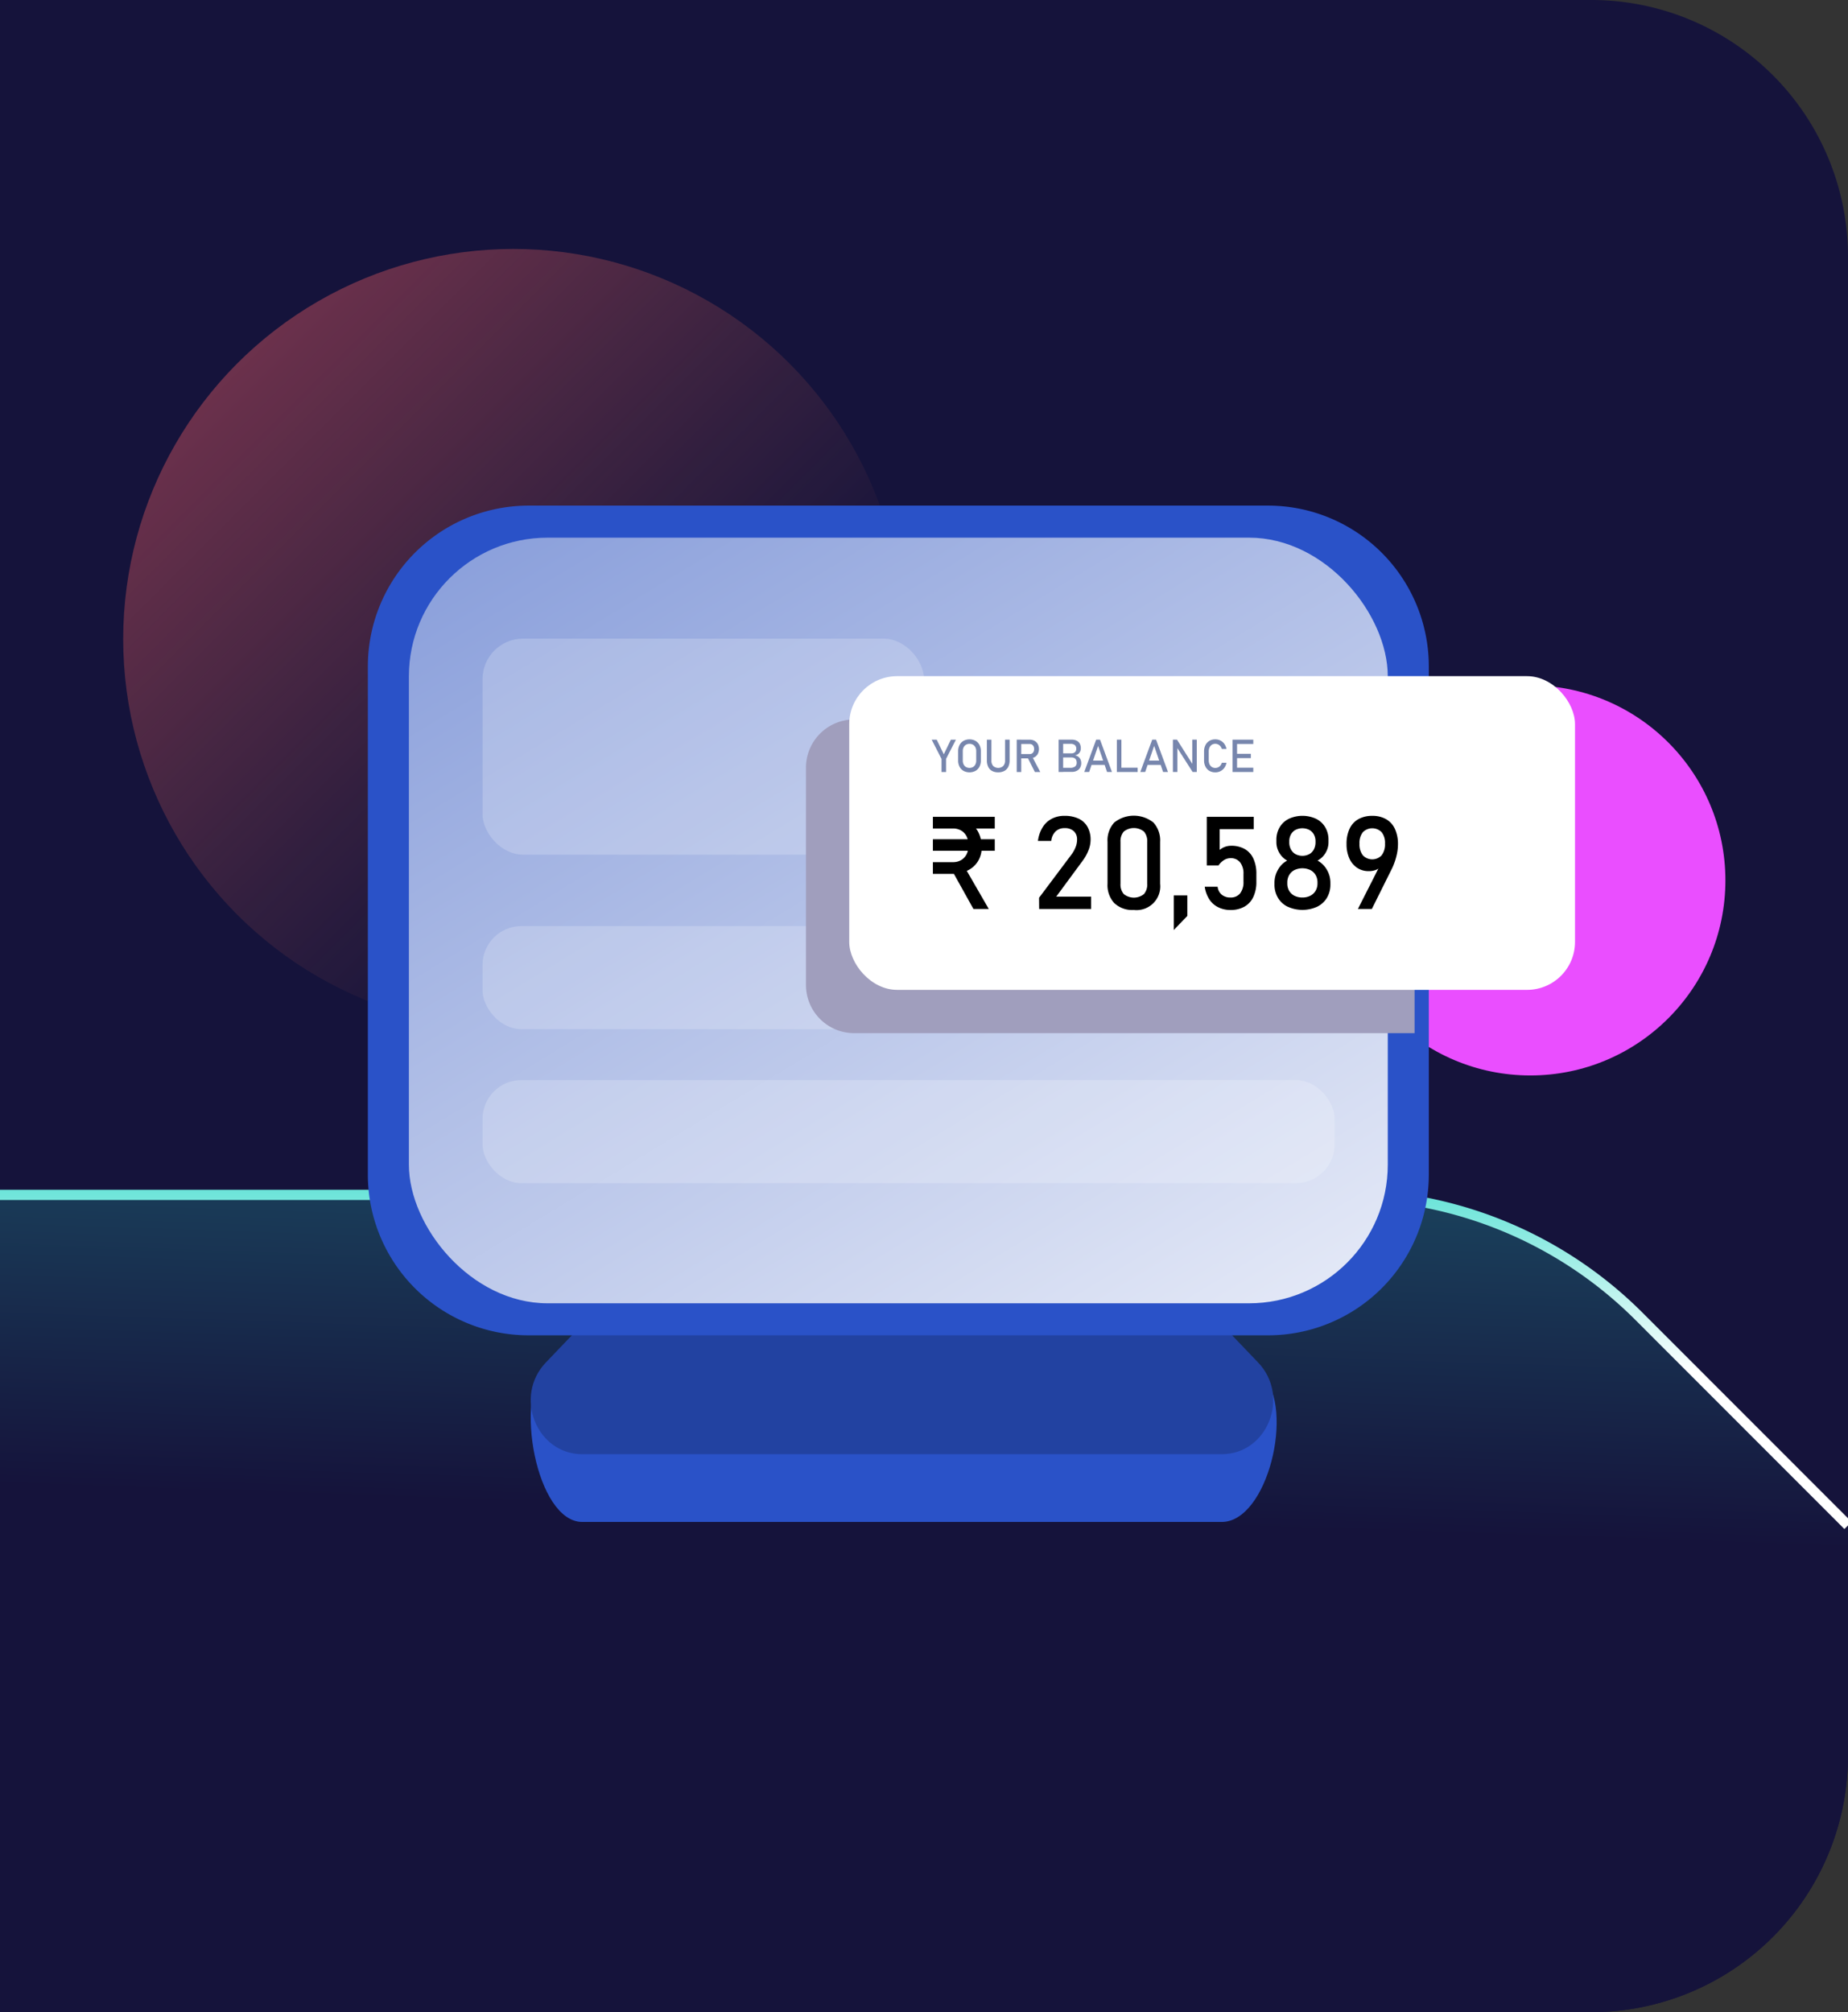 <svg xmlns="http://www.w3.org/2000/svg" xmlns:xlink="http://www.w3.org/1999/xlink" width="180" height="196" viewBox="0 0 180 196">
  <rect x="0" y="0" width="180" height="196" fill="#333333" stroke="none"/>
  <defs>
    <linearGradient id="linear-gradient" x1="0.497" y1="0.395" x2="0.634" y2="-1.369" gradientUnits="objectBoundingBox">
      <stop offset="0" stop-color="#15133b"/>
      <stop offset="1" stop-color="#2ad8c8"/>
    </linearGradient>
    <linearGradient id="linear-gradient-2" x1="0.499" y1="0.524" x2="0.523" y2="-0.215" gradientUnits="objectBoundingBox">
      <stop offset="0" stop-color="#fff"/>
      <stop offset="1" stop-color="#2ad8c8"/>
    </linearGradient>
    <linearGradient id="linear-gradient-3" x1="-0.626" y1="-0.626" x2="0.709" y2="0.709" gradientUnits="objectBoundingBox">
      <stop offset="0" stop-color="#f53b89"/>
      <stop offset="0.491" stop-color="#f2596b" stop-opacity="0.478"/>
      <stop offset="0.842" stop-color="#f06d57" stop-opacity="0.133"/>
      <stop offset="1" stop-color="#f07550" stop-opacity="0"/>
    </linearGradient>
    <linearGradient id="linear-gradient-4" x1="-0.977" y1="-0.519" x2="-0.121" y2="0.338" gradientUnits="objectBoundingBox">
      <stop offset="0" stop-color="#9a66ff" stop-opacity="0"/>
      <stop offset="1" stop-color="#ea4eff"/>
    </linearGradient>
    <linearGradient id="linear-gradient-5" x1="1.154" y1="1.336" x2="-0.053" y2="-0.207" gradientUnits="objectBoundingBox">
      <stop offset="0" stop-color="#fff"/>
      <stop offset="1" stop-color="#7a92d6"/>
    </linearGradient>
  </defs>
  <g id="Group_462" data-name="Group 462" transform="translate(-77 -1890.75)">
    <g id="Group_462-2" data-name="Group 462">
      <path id="Path_283" data-name="Path 283" d="M257,1915.75v146a24.99,24.99,0,0,1-19.36,24.35,24.389,24.389,0,0,1-5.64.65H77v-196H232A25,25,0,0,1,257,1915.75Z" fill="#15133b"/>
    </g>
    <path id="Path_284" data-name="Path 284" d="M257,2039.34v22.41a25,25,0,0,1-25,25H77v-79.61H207.97a40.663,40.663,0,0,1,28.74,11.9Z" fill="url(#linear-gradient)"/>
    <g id="Group_463" data-name="Group 463">
      <path id="Path_285" data-name="Path 285" d="M257,2038.64v.7l-.35.35-.65-.65-19.64-19.65a39.91,39.91,0,0,0-28.39-11.75H77v-1H207.97a40.887,40.887,0,0,1,29.09,12.05L256,2037.64Z" fill="url(#linear-gradient-2)"/>
    </g>
    <circle id="Ellipse_45" data-name="Ellipse 45" cx="38" cy="38" r="38" transform="translate(89 1915)" fill="url(#linear-gradient-3)"/>
    <circle id="Ellipse_46" data-name="Ellipse 46" cx="19" cy="19" r="19" transform="translate(207.059 1957.507)" fill="url(#linear-gradient-4)"/>
    <g id="Group_464" data-name="Group 464">
      <path id="Path_286" data-name="Path 286" d="M196,2039H133.714c-4.463,0-6.7-12.1-3.542-15.4l12.554-6.656h44.259l12.989,7.756C203.13,2028,200.46,2039,196,2039Z" fill="#2a52c8"/>
      <path id="Path_287" data-name="Path 287" d="M196,2032.4H133.714c-4.463,0-6.7-5.639-3.542-8.937l12.554-13.119h44.259l12.554,13.119C202.7,2026.761,200.46,2032.4,196,2032.4Z" fill="#2242a1"/>
      <path id="Path_288" data-name="Path 288" d="M216.17,1955.62v49.59a15.659,15.659,0,0,1-15.62,15.61h-72.1a15.659,15.659,0,0,1-15.62-15.61v-49.59A15.667,15.667,0,0,1,128.45,1940h72.1A15.667,15.667,0,0,1,216.17,1955.62Z" fill="#2a52c8"/>
      <rect id="Rectangle_168" data-name="Rectangle 168" width="95.346" height="74.578" rx="13.509" transform="translate(116.827 1943.123)" fill="url(#linear-gradient-5)"/>
    </g>
    <g id="Group_465" data-name="Group 465">
      <rect id="Rectangle_169" data-name="Rectangle 169" width="43" height="21.043" rx="3.946" transform="translate(124 1952.957)" fill="#fff" opacity="0.2"/>
      <rect id="Rectangle_170" data-name="Rectangle 170" width="83" height="10.043" rx="3.788" transform="translate(124 1980.957)" fill="#fff" opacity="0.2"/>
      <rect id="Rectangle_171" data-name="Rectangle 171" width="83" height="10.043" rx="3.788" transform="translate(124 1995.957)" fill="#fff" opacity="0.2"/>
    </g>
    <g id="Group_472" data-name="Group 472">
      <path id="Path_289" data-name="Path 289" d="M214.783,1960.828v30.559h-54.6a4.693,4.693,0,0,1-4.679-4.668V1965.5a4.693,4.693,0,0,1,4.679-4.668Z" fill="#a09ebd"/>
      <rect id="Rectangle_172" data-name="Rectangle 172" width="70.693" height="30.558" rx="4.673" transform="translate(159.717 1956.613)" fill="#fff"/>
      <g id="Group_471" data-name="Group 471">
        <g id="Group_468" data-name="Group 468">
          <g id="Group_466" data-name="Group 466">
            <path id="Path_290" data-name="Path 290" d="M178.207,1978.2l3.129-4.174a3.06,3.06,0,0,0,.424-.744,2,2,0,0,0,.151-.718v-.013a1.089,1.089,0,0,0-.315-.834,1.26,1.26,0,0,0-.895-.3,1.232,1.232,0,0,0-.889.324,1.469,1.469,0,0,0-.414.917v.006h-1.3v-.006a3.344,3.344,0,0,1,.454-1.318,2.305,2.305,0,0,1,.886-.834,2.635,2.635,0,0,1,1.253-.287,3.127,3.127,0,0,1,1.371.275,1.926,1.926,0,0,1,.864.8,2.537,2.537,0,0,1,.3,1.267v.005a2.786,2.786,0,0,1-.2.995,4.262,4.262,0,0,1-.549,1l-2.6,3.531h3.4v1.2h-5.062Z"/>
            <path id="Path_291" data-name="Path 291" d="M185.526,1978.711a2.584,2.584,0,0,1-.651-1.877v-4.081a2.577,2.577,0,0,1,.654-1.881,3.062,3.062,0,0,1,3.819,0,2.583,2.583,0,0,1,.651,1.884v4.081a2.31,2.31,0,0,1-2.562,2.55A2.542,2.542,0,0,1,185.526,1978.711Zm2.9-.874a1.439,1.439,0,0,0,.318-1v-4.081a1.447,1.447,0,0,0-.315-1,1.572,1.572,0,0,0-1.975,0,1.447,1.447,0,0,0-.315,1v4.081a1.439,1.439,0,0,0,.318,1,1.563,1.563,0,0,0,1.969,0Z"/>
            <path id="Path_292" data-name="Path 292" d="M191.327,1977.97h1.321v2l-1.321,1.371Z"/>
            <path id="Path_293" data-name="Path 293" d="M195.645,1979.118a2.18,2.18,0,0,1-.858-.771,3.056,3.056,0,0,1-.441-1.217v-.006H195.6v.006a1.164,1.164,0,0,0,.4.768,1.276,1.276,0,0,0,.853.276,1.142,1.142,0,0,0,.935-.4,1.76,1.76,0,0,0,.33-1.14v-.753a1.746,1.746,0,0,0-.33-1.133,1.142,1.142,0,0,0-.935-.405,1.19,1.19,0,0,0-.63.185,1.781,1.781,0,0,0-.532.519h-1.148v-4.73h4.575v1.2H195.8v2.018a1.782,1.782,0,0,1,.525-.3,1.721,1.721,0,0,1,.592-.1,2.608,2.608,0,0,1,1.331.321,2.057,2.057,0,0,1,.839.939,3.5,3.5,0,0,1,.287,1.488v.753a3.41,3.41,0,0,1-.3,1.488,2.1,2.1,0,0,1-.864.942,2.723,2.723,0,0,1-1.364.324A2.651,2.651,0,0,1,195.645,1979.118Z"/>
            <path id="Path_294" data-name="Path 294" d="M202.428,1979.075a2.252,2.252,0,0,1-.954-.874,2.516,2.516,0,0,1-.337-1.311v-.149a2.521,2.521,0,0,1,.337-1.265,2.25,2.25,0,0,1,.9-.9,1.969,1.969,0,0,1-.763-.75,2.02,2.02,0,0,1-.287-1.034v-.216a2.389,2.389,0,0,1,.315-1.238,2.128,2.128,0,0,1,.889-.827,3.173,3.173,0,0,1,2.668,0,2.122,2.122,0,0,1,.889.827,2.4,2.4,0,0,1,.314,1.238v.216a1.985,1.985,0,0,1-.293,1.043,1.959,1.959,0,0,1-.774.741,2.325,2.325,0,0,1,.91.9,2.461,2.461,0,0,1,.343,1.262v.149a2.516,2.516,0,0,1-.336,1.311,2.26,2.26,0,0,1-.955.874,3.472,3.472,0,0,1-2.864,0Zm2.2-1.074a1.244,1.244,0,0,0,.515-.485,1.393,1.393,0,0,0,.183-.719v-.087a1.411,1.411,0,0,0-.183-.726,1.248,1.248,0,0,0-.515-.484,1.809,1.809,0,0,0-1.544,0,1.237,1.237,0,0,0-.515.488,1.419,1.419,0,0,0-.182.729v.092a1.376,1.376,0,0,0,.182.716,1.231,1.231,0,0,0,.515.479,1.686,1.686,0,0,0,.772.17A1.657,1.657,0,0,0,204.632,1978Zm-.105-4.048a1.127,1.127,0,0,0,.451-.466,1.478,1.478,0,0,0,.16-.7v-.087a1.365,1.365,0,0,0-.16-.667,1.109,1.109,0,0,0-.451-.447,1.5,1.5,0,0,0-1.334,0,1.107,1.107,0,0,0-.45.447,1.357,1.357,0,0,0-.161.673v.093a1.418,1.418,0,0,0,.161.688,1.129,1.129,0,0,0,.45.463,1.439,1.439,0,0,0,1.334,0Z"/>
            <path id="Path_295" data-name="Path 295" d="M211.522,1974.833l-.006.223a.929.929,0,0,1-.466.417,1.886,1.886,0,0,1-.738.132,1.974,1.974,0,0,1-1.13-.328,2.125,2.125,0,0,1-.756-.923,3.32,3.32,0,0,1-.269-1.379v-.006a3.448,3.448,0,0,1,.294-1.489,2.065,2.065,0,0,1,.858-.938,2.7,2.7,0,0,1,1.355-.321,2.641,2.641,0,0,1,1.352.327,2.11,2.11,0,0,1,.856.951,3.511,3.511,0,0,1,.293,1.5v.007a4.625,4.625,0,0,1-.124,1.027,6.336,6.336,0,0,1-.352,1.084l-.074.164c-.025.056-.052.11-.08.163l-1.914,3.847h-1.358Zm.059-.777a1.758,1.758,0,0,0,.324-1.13v-.007a1.671,1.671,0,0,0-.324-1.1,1.285,1.285,0,0,0-1.84,0,1.683,1.683,0,0,0-.324,1.106v.006a1.745,1.745,0,0,0,.324,1.127,1.259,1.259,0,0,0,1.84,0Z"/>
          </g>
          <g id="Group_467" data-name="Group 467">
            <path id="Path_296" data-name="Path 296" d="M167.866,1970.313h6.027v1.137h-6.027Zm0,4.416h1.951a1.54,1.54,0,0,0,.8-.2,1.388,1.388,0,0,0,.537-.577,2.051,2.051,0,0,0,0-1.722,1.371,1.371,0,0,0-.534-.578,1.558,1.558,0,0,0-.8-.2h-1.951v-.888h2.272a2.491,2.491,0,0,1,1.3.336,2.264,2.264,0,0,1,.871.954,3.147,3.147,0,0,1,.309,1.426,2.539,2.539,0,0,1-.365,1.362,2.416,2.416,0,0,1-1.025.91,3.433,3.433,0,0,1-1.525.321h-1.84Zm0-2.23h6.027v1.124h-6.027Zm1.889,3.088,1.254-.284,2.3,3.988h-1.494Z"/>
          </g>
        </g>
        <g id="Group_470" data-name="Group 470">
          <g id="Group_469" data-name="Group 469">
            <path id="Path_297" data-name="Path 297" d="M169.149,1964.671v1.28h-.442v-1.28l-.959-1.869h.491l.689,1.421.689-1.421h.491Z" fill="#7786ad"/>
            <path id="Path_298" data-name="Path 298" d="M170.852,1965.84a1,1,0,0,1-.389-.407,1.3,1.3,0,0,1-.138-.611v-.891a1.3,1.3,0,0,1,.138-.611.986.986,0,0,1,.389-.407,1.25,1.25,0,0,1,1.161,0,.992.992,0,0,1,.389.407,1.31,1.31,0,0,1,.137.611v.891a1.31,1.31,0,0,1-.137.611,1,1,0,0,1-.389.407,1.249,1.249,0,0,1-1.161,0Zm.923-.379a.59.59,0,0,0,.23-.249.814.814,0,0,0,.081-.374v-.923a.811.811,0,0,0-.081-.374.589.589,0,0,0-.23-.249.712.712,0,0,0-.686,0,.6.6,0,0,0-.23.249.824.824,0,0,0-.081.374v.923a.827.827,0,0,0,.081.374.6.6,0,0,0,.23.249.72.72,0,0,0,.686,0Z" fill="#7786ad"/>
            <path id="Path_299" data-name="Path 299" d="M173.632,1965.846a.89.89,0,0,1-.378-.4,1.409,1.409,0,0,1-.13-.633v-2.01h.442v2.025a.757.757,0,0,0,.173.532.732.732,0,0,0,.982,0,.748.748,0,0,0,.175-.532V1962.8h.442v2.01a1.423,1.423,0,0,1-.13.633.9.9,0,0,1-.379.4,1.223,1.223,0,0,1-.6.137A1.208,1.208,0,0,1,173.632,1965.846Z" fill="#7786ad"/>
            <path id="Path_300" data-name="Path 300" d="M176.031,1962.8h.441v3.151h-.441Zm.192,1.4H177.3a.41.41,0,0,0,.223-.061.393.393,0,0,0,.15-.172.638.638,0,0,0,0-.514.4.4,0,0,0-.149-.172.414.414,0,0,0-.224-.06h-1.075v-.42h1.057a.99.99,0,0,1,.48.112.8.8,0,0,1,.321.319,1.063,1.063,0,0,1,0,.956.8.8,0,0,1-.322.32.994.994,0,0,1-.478.112h-1.057Zm.858.322.44-.1.806,1.529H177.8Z" fill="#7786ad"/>
            <path id="Path_301" data-name="Path 301" d="M180.114,1962.8h.44v3.149h-.44Zm.26,2.74h.854a.763.763,0,0,0,.489-.128.442.442,0,0,0,.154-.359v-.007a.621.621,0,0,0-.056-.276.373.373,0,0,0-.174-.175.649.649,0,0,0-.305-.063h-.962v-.4h.962a.525.525,0,0,0,.369-.115.441.441,0,0,0,.125-.34.437.437,0,0,0-.139-.353.631.631,0,0,0-.416-.117h-.9v-.409h.981a1.129,1.129,0,0,1,.511.1.7.7,0,0,1,.308.295.953.953,0,0,1,.1.455.735.735,0,0,1-.063.3.626.626,0,0,1-.192.243.714.714,0,0,1-.319.136.681.681,0,0,1,.329.135.7.7,0,0,1,.212.267.828.828,0,0,1,.074.347v.007a.884.884,0,0,1-.113.45.759.759,0,0,1-.323.3,1.064,1.064,0,0,1-.489.106h-1.018Z" fill="#7786ad"/>
            <path id="Path_302" data-name="Path 302" d="M183.77,1962.8h.377l1.161,3.149h-.476l-.874-2.541-.873,2.541h-.476Zm-.626,2.038H184.8v.42h-1.657Z" fill="#7786ad"/>
            <path id="Path_303" data-name="Path 303" d="M185.785,1962.8h.442v3.149h-.442Zm.221,2.729h1.8v.42h-1.8Z" fill="#7786ad"/>
            <path id="Path_304" data-name="Path 304" d="M189.229,1962.8h.376l1.162,3.149h-.477l-.873-2.541-.873,2.541h-.477Zm-.626,2.038h1.657v.42H188.6Z" fill="#7786ad"/>
            <path id="Path_305" data-name="Path 305" d="M191.244,1962.8h.4l1.54,2.434-.052.057V1962.8h.438v3.147h-.405l-1.536-2.4.052-.056v2.454h-.437Z" fill="#7786ad"/>
            <path id="Path_306" data-name="Path 306" d="M194.8,1965.839a.993.993,0,0,1-.384-.412,1.335,1.335,0,0,1-.137-.617v-.865a1.335,1.335,0,0,1,.137-.617,1,1,0,0,1,.384-.413,1.119,1.119,0,0,1,.575-.145,1.08,1.08,0,0,1,.5.115,1.045,1.045,0,0,1,.381.328,1.228,1.228,0,0,1,.207.492h-.453a.718.718,0,0,0-.138-.264.67.67,0,0,0-.226-.178.635.635,0,0,0-.607.03.623.623,0,0,0-.225.262.9.9,0,0,0-.08.39v.865a.9.9,0,0,0,.08.389.617.617,0,0,0,.225.262.632.632,0,0,0,.338.092.648.648,0,0,0,.27-.059.638.638,0,0,0,.225-.173.706.706,0,0,0,.138-.273h.453a1.235,1.235,0,0,1-.208.492,1.056,1.056,0,0,1-.382.328,1.076,1.076,0,0,1-.5.115A1.118,1.118,0,0,1,194.8,1965.839Z" fill="#7786ad"/>
            <path id="Path_307" data-name="Path 307" d="M197.051,1962.8h.441v3.149h-.441Zm.214,0h1.809v.42h-1.809Zm0,1.375h1.57v.421h-1.57Zm0,1.354h1.809v.42h-1.809Z" fill="#7786ad"/>
          </g>
        </g>
      </g>
    </g>
  </g>
</svg>
